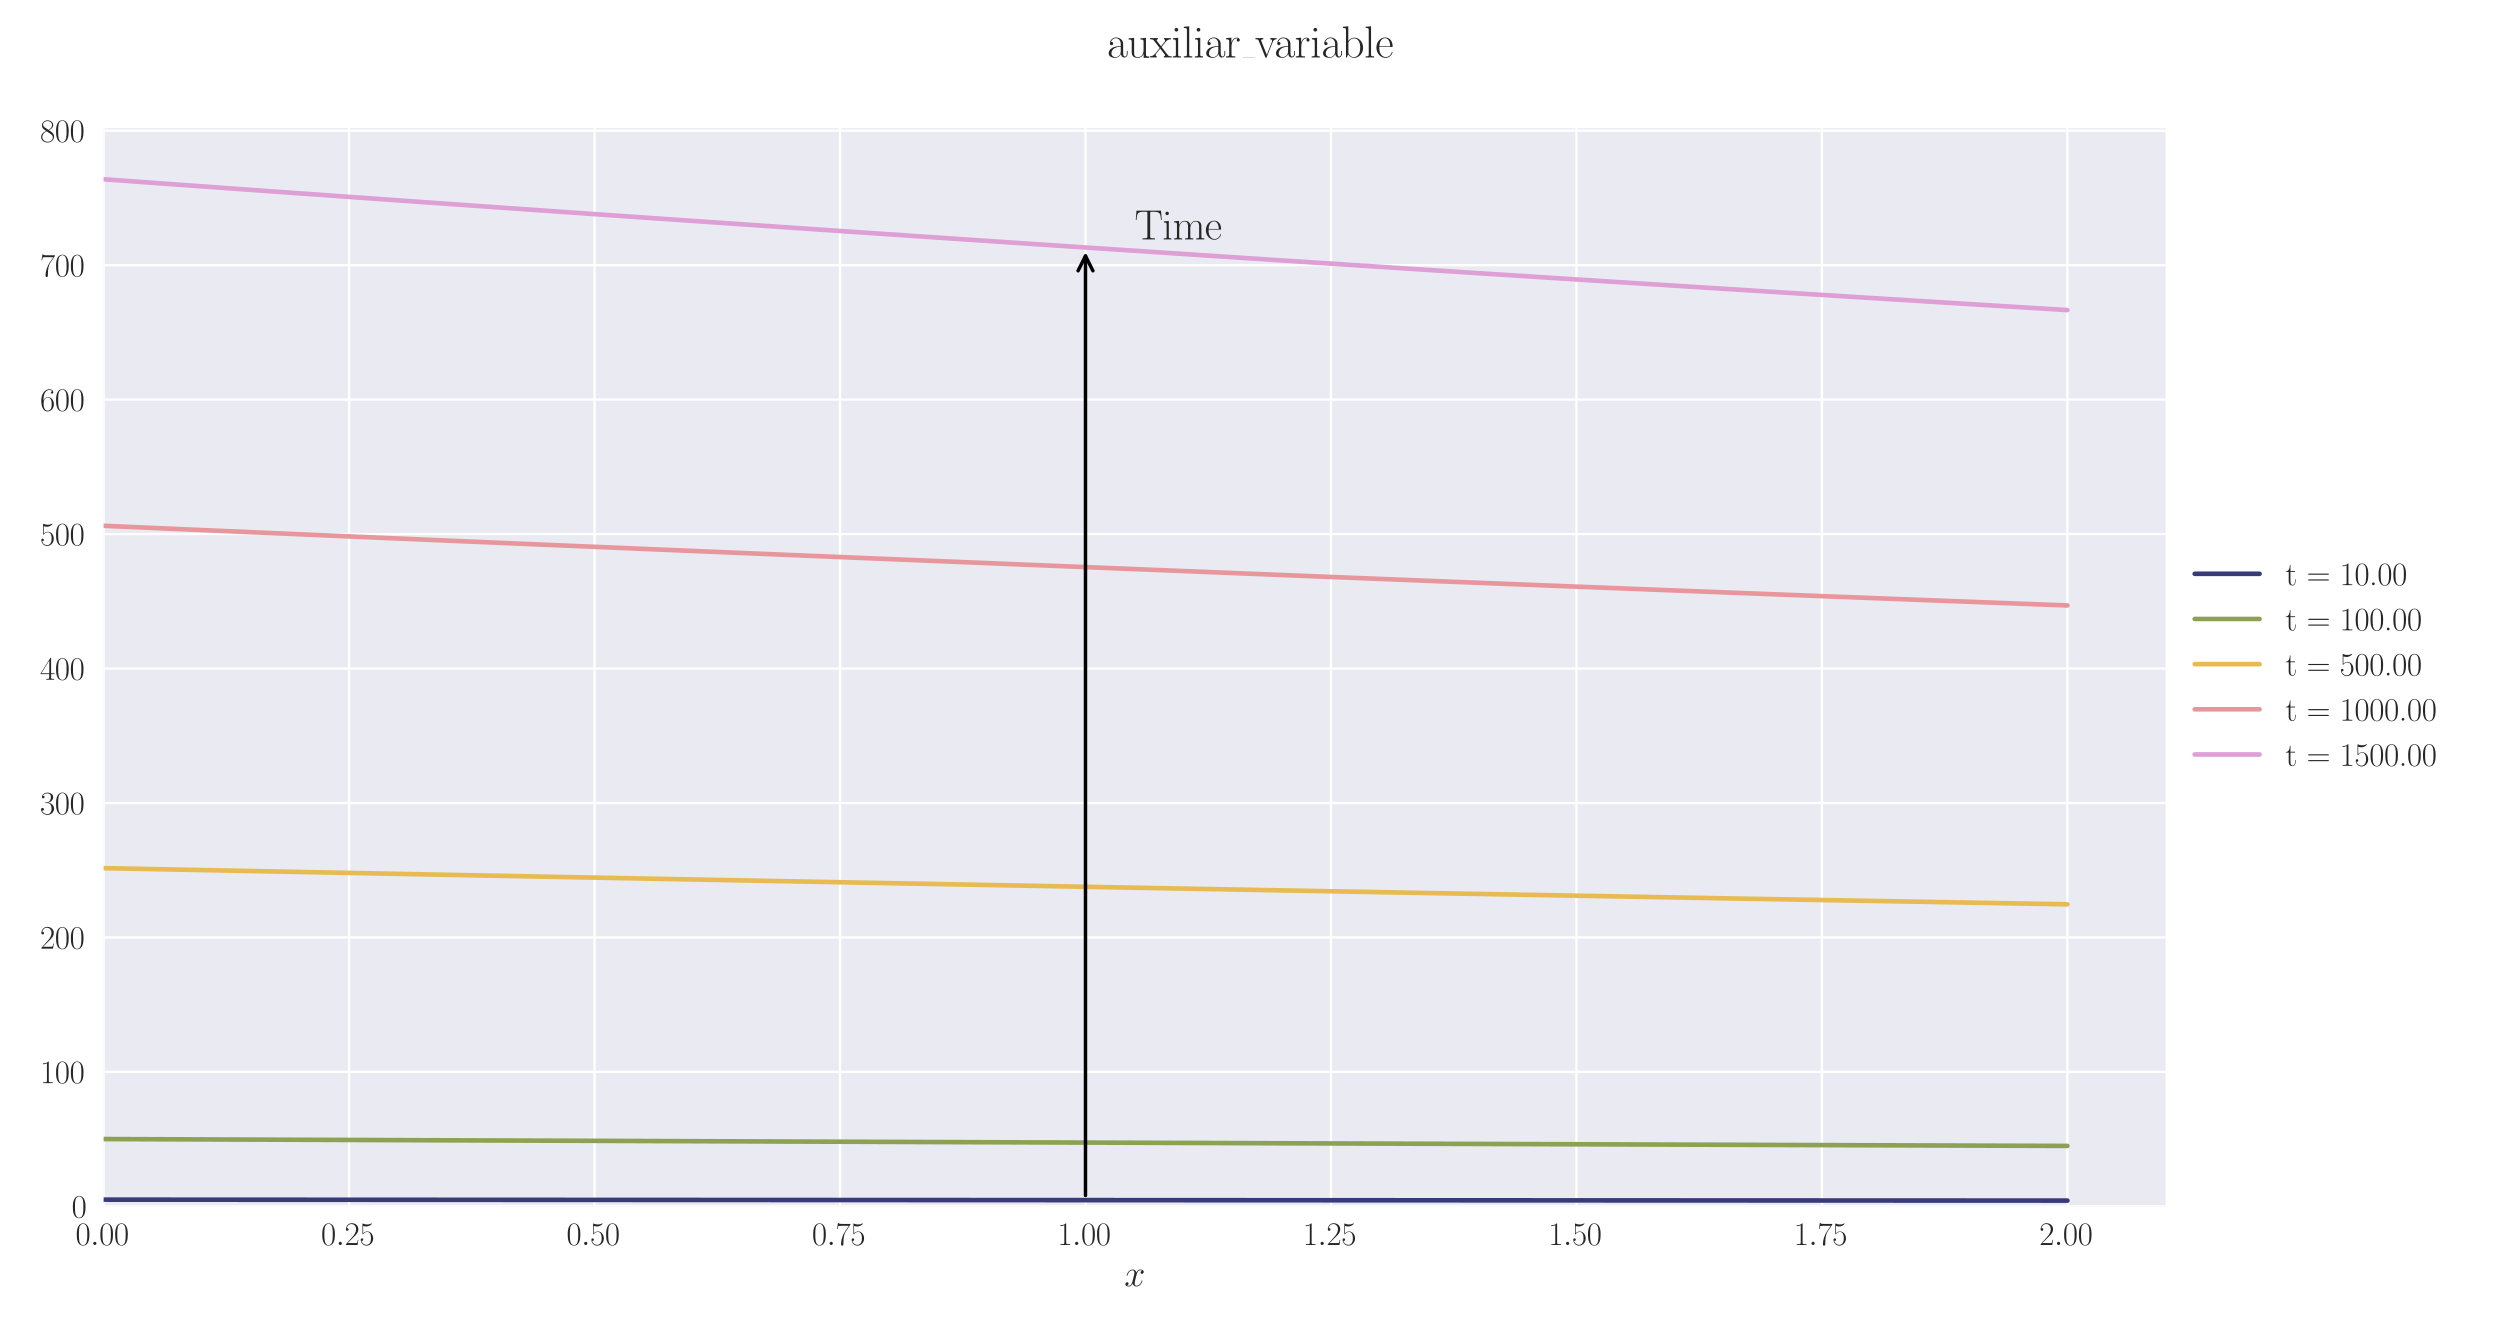 <?xml version="1.0" encoding="utf-8" standalone="no"?>
<!DOCTYPE svg PUBLIC "-//W3C//DTD SVG 1.1//EN"
  "http://www.w3.org/Graphics/SVG/1.1/DTD/svg11.dtd">
<svg xmlns:xlink="http://www.w3.org/1999/xlink" width="1080pt" height="576pt" viewBox="0 0 1080 576" xmlns="http://www.w3.org/2000/svg" version="1.1">
 <defs>
  <style type="text/css">*{stroke-linejoin: round; stroke-linecap: butt}</style>
 </defs>
 <g id="figure_1">
  <g id="patch_1">
   <path d="M 0 576 
L 1080 576 
L 1080 0 
L 0 0 
z
" style="fill: #ffffff"/>
  </g>
  <g id="axes_1">
   <g id="patch_2">
    <path d="M 44.765 521.153 
L 935.518 521.153 
L 935.518 55.38 
L 44.765 55.38 
z
" style="fill: #eaeaf2"/>
   </g>
   <g id="matplotlib.axis_1">
    <g id="xtick_1">
     <g id="line2d_1">
      <path d="M 44.765 521.153 
L 44.765 55.38 
" clip-path="url(#pf79bfa958b)" style="fill: none; stroke: #ffffff; stroke-linecap: round"/>
     </g>
     <g id="line2d_2"/>
     <g id="text_1">
      <!-- $\mathdefault{0.00}$ -->
      <g style="fill: #262626" transform="translate(32.626 537.839) scale(0.14 -0.14)">
       <defs>
        <path id="CMR17-30" d="M 2688 2025 
C 2688 2416 2682 3080 2413 3591 
C 2176 4039 1798 4198 1466 4198 
C 1158 4198 768 4058 525 3597 
C 269 3118 243 2524 243 2025 
C 243 1661 250 1106 448 619 
C 723 -39 1216 -128 1466 -128 
C 1760 -128 2208 -7 2470 600 
C 2662 1042 2688 1559 2688 2025 
z
M 1466 -26 
C 1056 -26 813 325 723 812 
C 653 1188 653 1738 653 2096 
C 653 2588 653 2997 736 3387 
C 858 3929 1216 4096 1466 4096 
C 1728 4096 2067 3923 2189 3400 
C 2272 3036 2278 2607 2278 2096 
C 2278 1680 2278 1169 2202 792 
C 2067 95 1690 -26 1466 -26 
z
" transform="scale(0.016)"/>
        <path id="CMMI12-3a" d="M 1178 307 
C 1178 492 1024 619 870 619 
C 685 619 557 466 557 313 
C 557 128 710 0 864 0 
C 1050 0 1178 153 1178 307 
z
" transform="scale(0.016)"/>
       </defs>
       <use xlink:href="#CMR17-30" transform="scale(0.996)"/>
       <use xlink:href="#CMMI12-3a" transform="translate(45.69 0) scale(0.996)"/>
       <use xlink:href="#CMR17-30" transform="translate(72.788 0) scale(0.996)"/>
       <use xlink:href="#CMR17-30" transform="translate(118.478 0) scale(0.996)"/>
      </g>
     </g>
    </g>
    <g id="xtick_2">
     <g id="line2d_3">
      <path d="M 150.807 521.153 
L 150.807 55.38 
" clip-path="url(#pf79bfa958b)" style="fill: none; stroke: #ffffff; stroke-linecap: round"/>
     </g>
     <g id="line2d_4"/>
     <g id="text_2">
      <!-- $\mathdefault{0.25}$ -->
      <g style="fill: #262626" transform="translate(138.668 537.839) scale(0.14 -0.14)">
       <defs>
        <path id="CMR17-32" d="M 2669 989 
L 2554 989 
C 2490 536 2438 459 2413 420 
C 2381 369 1920 369 1830 369 
L 602 369 
C 832 619 1280 1072 1824 1597 
C 2214 1967 2669 2402 2669 3035 
C 2669 3790 2067 4224 1395 4224 
C 691 4224 262 3604 262 3030 
C 262 2780 448 2748 525 2748 
C 589 2748 781 2787 781 3010 
C 781 3207 614 3264 525 3264 
C 486 3264 448 3258 422 3245 
C 544 3790 915 4058 1306 4058 
C 1862 4058 2227 3617 2227 3035 
C 2227 2479 1901 2000 1536 1584 
L 262 146 
L 262 0 
L 2515 0 
L 2669 989 
z
" transform="scale(0.016)"/>
        <path id="CMR17-35" d="M 730 3692 
C 794 3666 1056 3584 1325 3584 
C 1920 3584 2246 3911 2432 4100 
C 2432 4157 2432 4192 2394 4192 
C 2387 4192 2374 4192 2323 4163 
C 2099 4058 1837 3973 1517 3973 
C 1325 3973 1037 3999 723 4139 
C 653 4171 640 4171 634 4171 
C 602 4171 595 4164 595 4037 
L 595 2203 
C 595 2089 595 2057 659 2057 
C 691 2057 704 2070 736 2114 
C 941 2401 1222 2522 1542 2522 
C 1766 2522 2246 2382 2246 1289 
C 2246 1085 2246 715 2054 421 
C 1894 159 1645 25 1370 25 
C 947 25 518 320 403 814 
C 429 807 480 795 506 795 
C 589 795 749 840 749 1038 
C 749 1210 627 1280 506 1280 
C 358 1280 262 1190 262 1011 
C 262 454 704 -128 1382 -128 
C 2042 -128 2669 440 2669 1264 
C 2669 2030 2170 2624 1549 2624 
C 1222 2624 947 2503 730 2274 
L 730 3692 
z
" transform="scale(0.016)"/>
       </defs>
       <use xlink:href="#CMR17-30" transform="scale(0.996)"/>
       <use xlink:href="#CMMI12-3a" transform="translate(45.69 0) scale(0.996)"/>
       <use xlink:href="#CMR17-32" transform="translate(72.788 0) scale(0.996)"/>
       <use xlink:href="#CMR17-35" transform="translate(118.478 0) scale(0.996)"/>
      </g>
     </g>
    </g>
    <g id="xtick_3">
     <g id="line2d_5">
      <path d="M 256.849 521.153 
L 256.849 55.38 
" clip-path="url(#pf79bfa958b)" style="fill: none; stroke: #ffffff; stroke-linecap: round"/>
     </g>
     <g id="line2d_6"/>
     <g id="text_3">
      <!-- $\mathdefault{0.50}$ -->
      <g style="fill: #262626" transform="translate(244.71 537.839) scale(0.14 -0.14)">
       <use xlink:href="#CMR17-30" transform="scale(0.996)"/>
       <use xlink:href="#CMMI12-3a" transform="translate(45.69 0) scale(0.996)"/>
       <use xlink:href="#CMR17-35" transform="translate(72.788 0) scale(0.996)"/>
       <use xlink:href="#CMR17-30" transform="translate(118.478 0) scale(0.996)"/>
      </g>
     </g>
    </g>
    <g id="xtick_4">
     <g id="line2d_7">
      <path d="M 362.891 521.153 
L 362.891 55.38 
" clip-path="url(#pf79bfa958b)" style="fill: none; stroke: #ffffff; stroke-linecap: round"/>
     </g>
     <g id="line2d_8"/>
     <g id="text_4">
      <!-- $\mathdefault{0.75}$ -->
      <g style="fill: #262626" transform="translate(350.752 537.839) scale(0.14 -0.14)">
       <defs>
        <path id="CMR17-37" d="M 2886 3941 
L 2886 4081 
L 1382 4081 
C 634 4081 621 4165 595 4288 
L 480 4288 
L 294 3094 
L 410 3094 
C 429 3215 474 3540 550 3661 
C 589 3712 1062 3712 1171 3712 
L 2579 3712 
L 1869 2661 
C 1395 1954 1069 999 1069 165 
C 1069 89 1069 -128 1299 -128 
C 1530 -128 1530 89 1530 171 
L 1530 465 
C 1530 1508 1709 2196 2003 2636 
L 2886 3941 
z
" transform="scale(0.016)"/>
       </defs>
       <use xlink:href="#CMR17-30" transform="scale(0.996)"/>
       <use xlink:href="#CMMI12-3a" transform="translate(45.69 0) scale(0.996)"/>
       <use xlink:href="#CMR17-37" transform="translate(72.788 0) scale(0.996)"/>
       <use xlink:href="#CMR17-35" transform="translate(118.478 0) scale(0.996)"/>
      </g>
     </g>
    </g>
    <g id="xtick_5">
     <g id="line2d_9">
      <path d="M 468.933 521.153 
L 468.933 55.38 
" clip-path="url(#pf79bfa958b)" style="fill: none; stroke: #ffffff; stroke-linecap: round"/>
     </g>
     <g id="line2d_10"/>
     <g id="text_5">
      <!-- $\mathdefault{1.00}$ -->
      <g style="fill: #262626" transform="translate(456.794 537.839) scale(0.14 -0.14)">
       <defs>
        <path id="CMR17-31" d="M 1702 4058 
C 1702 4192 1696 4192 1606 4192 
C 1357 3916 979 3827 621 3827 
C 602 3827 570 3827 563 3808 
C 557 3795 557 3782 557 3648 
C 755 3648 1088 3686 1344 3839 
L 1344 461 
C 1344 236 1331 160 781 160 
L 589 160 
L 589 0 
C 896 0 1216 0 1523 0 
C 1830 0 2150 0 2458 0 
L 2458 160 
L 2266 160 
C 1715 160 1702 230 1702 458 
L 1702 4058 
z
" transform="scale(0.016)"/>
       </defs>
       <use xlink:href="#CMR17-31" transform="scale(0.996)"/>
       <use xlink:href="#CMMI12-3a" transform="translate(45.69 0) scale(0.996)"/>
       <use xlink:href="#CMR17-30" transform="translate(72.788 0) scale(0.996)"/>
       <use xlink:href="#CMR17-30" transform="translate(118.478 0) scale(0.996)"/>
      </g>
     </g>
    </g>
    <g id="xtick_6">
     <g id="line2d_11">
      <path d="M 574.975 521.153 
L 574.975 55.38 
" clip-path="url(#pf79bfa958b)" style="fill: none; stroke: #ffffff; stroke-linecap: round"/>
     </g>
     <g id="line2d_12"/>
     <g id="text_6">
      <!-- $\mathdefault{1.25}$ -->
      <g style="fill: #262626" transform="translate(562.836 537.839) scale(0.14 -0.14)">
       <use xlink:href="#CMR17-31" transform="scale(0.996)"/>
       <use xlink:href="#CMMI12-3a" transform="translate(45.69 0) scale(0.996)"/>
       <use xlink:href="#CMR17-32" transform="translate(72.788 0) scale(0.996)"/>
       <use xlink:href="#CMR17-35" transform="translate(118.478 0) scale(0.996)"/>
      </g>
     </g>
    </g>
    <g id="xtick_7">
     <g id="line2d_13">
      <path d="M 681.017 521.153 
L 681.017 55.38 
" clip-path="url(#pf79bfa958b)" style="fill: none; stroke: #ffffff; stroke-linecap: round"/>
     </g>
     <g id="line2d_14"/>
     <g id="text_7">
      <!-- $\mathdefault{1.50}$ -->
      <g style="fill: #262626" transform="translate(668.878 537.839) scale(0.14 -0.14)">
       <use xlink:href="#CMR17-31" transform="scale(0.996)"/>
       <use xlink:href="#CMMI12-3a" transform="translate(45.69 0) scale(0.996)"/>
       <use xlink:href="#CMR17-35" transform="translate(72.788 0) scale(0.996)"/>
       <use xlink:href="#CMR17-30" transform="translate(118.478 0) scale(0.996)"/>
      </g>
     </g>
    </g>
    <g id="xtick_8">
     <g id="line2d_15">
      <path d="M 787.059 521.153 
L 787.059 55.38 
" clip-path="url(#pf79bfa958b)" style="fill: none; stroke: #ffffff; stroke-linecap: round"/>
     </g>
     <g id="line2d_16"/>
     <g id="text_8">
      <!-- $\mathdefault{1.75}$ -->
      <g style="fill: #262626" transform="translate(774.919 537.839) scale(0.14 -0.14)">
       <use xlink:href="#CMR17-31" transform="scale(0.996)"/>
       <use xlink:href="#CMMI12-3a" transform="translate(45.69 0) scale(0.996)"/>
       <use xlink:href="#CMR17-37" transform="translate(72.788 0) scale(0.996)"/>
       <use xlink:href="#CMR17-35" transform="translate(118.478 0) scale(0.996)"/>
      </g>
     </g>
    </g>
    <g id="xtick_9">
     <g id="line2d_17">
      <path d="M 893.101 521.153 
L 893.101 55.38 
" clip-path="url(#pf79bfa958b)" style="fill: none; stroke: #ffffff; stroke-linecap: round"/>
     </g>
     <g id="line2d_18"/>
     <g id="text_9">
      <!-- $\mathdefault{2.00}$ -->
      <g style="fill: #262626" transform="translate(880.961 537.839) scale(0.14 -0.14)">
       <use xlink:href="#CMR17-32" transform="scale(0.996)"/>
       <use xlink:href="#CMMI12-3a" transform="translate(45.69 0) scale(0.996)"/>
       <use xlink:href="#CMR17-30" transform="translate(72.788 0) scale(0.996)"/>
       <use xlink:href="#CMR17-30" transform="translate(118.478 0) scale(0.996)"/>
      </g>
     </g>
    </g>
    <g id="text_10">
     <!-- $x$ -->
     <g style="fill: #262626" transform="translate(485.707 555.621) scale(0.16 -0.16)">
      <defs>
       <path id="CMMI12-78" d="M 3034 2606 
C 2829 2567 2752 2414 2752 2293 
C 2752 2139 2874 2088 2963 2088 
C 3155 2088 3290 2254 3290 2427 
C 3290 2695 2982 2816 2714 2816 
C 2323 2816 2106 2433 2048 2312 
C 1901 2816 1504 2816 1389 2816 
C 736 2816 390 1980 390 1839 
C 390 1814 416 1782 461 1782 
C 512 1782 525 1820 538 1846 
C 755 2555 1184 2689 1370 2689 
C 1658 2689 1715 2420 1715 2267 
C 1715 2127 1677 1980 1600 1673 
L 1382 798 
C 1286 415 1101 64 762 64 
C 730 64 570 64 435 147 
C 666 192 717 383 717 460 
C 717 588 621 664 499 664 
C 346 664 179 530 179 326 
C 179 57 480 -64 755 -64 
C 1062 -64 1280 179 1414 441 
C 1517 64 1837 -64 2074 -64 
C 2726 -64 3072 773 3072 913 
C 3072 945 3046 971 3008 971 
C 2950 971 2944 939 2925 888 
C 2752 326 2381 64 2093 64 
C 1869 64 1747 230 1747 492 
C 1747 632 1773 734 1875 1156 
L 2099 2024 
C 2195 2408 2413 2689 2707 2689 
C 2720 2689 2899 2689 3034 2606 
z
" transform="scale(0.016)"/>
      </defs>
      <use xlink:href="#CMMI12-78" transform="scale(0.996)"/>
     </g>
    </g>
   </g>
   <g id="matplotlib.axis_2">
    <g id="ytick_1">
     <g id="line2d_19">
      <path d="M 44.765 521.153 
L 935.518 521.153 
" clip-path="url(#pf79bfa958b)" style="fill: none; stroke: #ffffff; stroke-linecap: round"/>
     </g>
     <g id="line2d_20"/>
     <g id="text_11">
      <!-- $\mathdefault{0}$ -->
      <g style="fill: #262626" transform="translate(30.937 525.996) scale(0.14 -0.14)">
       <use xlink:href="#CMR17-30" transform="scale(0.996)"/>
      </g>
     </g>
    </g>
    <g id="ytick_2">
     <g id="line2d_21">
      <path d="M 44.765 463.066 
L 935.518 463.066 
" clip-path="url(#pf79bfa958b)" style="fill: none; stroke: #ffffff; stroke-linecap: round"/>
     </g>
     <g id="line2d_22"/>
     <g id="text_12">
      <!-- $\mathdefault{100}$ -->
      <g style="fill: #262626" transform="translate(17.28 467.909) scale(0.14 -0.14)">
       <use xlink:href="#CMR17-31" transform="scale(0.996)"/>
       <use xlink:href="#CMR17-30" transform="translate(45.69 0) scale(0.996)"/>
       <use xlink:href="#CMR17-30" transform="translate(91.381 0) scale(0.996)"/>
      </g>
     </g>
    </g>
    <g id="ytick_3">
     <g id="line2d_23">
      <path d="M 44.765 404.979 
L 935.518 404.979 
" clip-path="url(#pf79bfa958b)" style="fill: none; stroke: #ffffff; stroke-linecap: round"/>
     </g>
     <g id="line2d_24"/>
     <g id="text_13">
      <!-- $\mathdefault{200}$ -->
      <g style="fill: #262626" transform="translate(17.28 409.822) scale(0.14 -0.14)">
       <use xlink:href="#CMR17-32" transform="scale(0.996)"/>
       <use xlink:href="#CMR17-30" transform="translate(45.69 0) scale(0.996)"/>
       <use xlink:href="#CMR17-30" transform="translate(91.381 0) scale(0.996)"/>
      </g>
     </g>
    </g>
    <g id="ytick_4">
     <g id="line2d_25">
      <path d="M 44.765 346.893 
L 935.518 346.893 
" clip-path="url(#pf79bfa958b)" style="fill: none; stroke: #ffffff; stroke-linecap: round"/>
     </g>
     <g id="line2d_26"/>
     <g id="text_14">
      <!-- $\mathdefault{300}$ -->
      <g style="fill: #262626" transform="translate(17.28 351.736) scale(0.14 -0.14)">
       <defs>
        <path id="CMR17-33" d="M 1414 2157 
C 1984 2157 2234 1662 2234 1090 
C 2234 320 1824 25 1453 25 
C 1114 25 563 194 390 693 
C 422 680 454 680 486 680 
C 640 680 755 782 755 948 
C 755 1133 614 1216 486 1216 
C 378 1216 211 1165 211 926 
C 211 335 787 -128 1466 -128 
C 2176 -128 2720 430 2720 1085 
C 2720 1707 2208 2157 1600 2227 
C 2086 2328 2554 2756 2554 3329 
C 2554 3820 2048 4179 1472 4179 
C 890 4179 378 3829 378 3329 
C 378 3110 544 3072 627 3072 
C 762 3072 877 3155 877 3321 
C 877 3486 762 3569 627 3569 
C 602 3569 570 3569 544 3557 
C 730 3959 1235 4032 1459 4032 
C 1683 4032 2106 3925 2106 3320 
C 2106 3143 2080 2828 1862 2550 
C 1670 2304 1453 2304 1242 2284 
C 1210 2284 1062 2269 1037 2269 
C 992 2263 966 2257 966 2208 
C 966 2163 973 2157 1101 2157 
L 1414 2157 
z
" transform="scale(0.016)"/>
       </defs>
       <use xlink:href="#CMR17-33" transform="scale(0.996)"/>
       <use xlink:href="#CMR17-30" transform="translate(45.69 0) scale(0.996)"/>
       <use xlink:href="#CMR17-30" transform="translate(91.381 0) scale(0.996)"/>
      </g>
     </g>
    </g>
    <g id="ytick_5">
     <g id="line2d_27">
      <path d="M 44.765 288.806 
L 935.518 288.806 
" clip-path="url(#pf79bfa958b)" style="fill: none; stroke: #ffffff; stroke-linecap: round"/>
     </g>
     <g id="line2d_28"/>
     <g id="text_15">
      <!-- $\mathdefault{400}$ -->
      <g style="fill: #262626" transform="translate(17.28 293.649) scale(0.14 -0.14)">
       <defs>
        <path id="CMR17-34" d="M 2150 4122 
C 2150 4256 2144 4256 2029 4256 
L 128 1254 
L 128 1088 
L 1779 1088 
L 1779 457 
C 1779 224 1766 160 1318 160 
L 1197 160 
L 1197 0 
C 1402 0 1747 0 1965 0 
C 2182 0 2528 0 2733 0 
L 2733 160 
L 2611 160 
C 2163 160 2150 224 2150 457 
L 2150 1088 
L 2803 1088 
L 2803 1254 
L 2150 1254 
L 2150 4122 
z
M 1798 3703 
L 1798 1254 
L 256 1254 
L 1798 3703 
z
" transform="scale(0.016)"/>
       </defs>
       <use xlink:href="#CMR17-34" transform="scale(0.996)"/>
       <use xlink:href="#CMR17-30" transform="translate(45.69 0) scale(0.996)"/>
       <use xlink:href="#CMR17-30" transform="translate(91.381 0) scale(0.996)"/>
      </g>
     </g>
    </g>
    <g id="ytick_6">
     <g id="line2d_29">
      <path d="M 44.765 230.719 
L 935.518 230.719 
" clip-path="url(#pf79bfa958b)" style="fill: none; stroke: #ffffff; stroke-linecap: round"/>
     </g>
     <g id="line2d_30"/>
     <g id="text_16">
      <!-- $\mathdefault{500}$ -->
      <g style="fill: #262626" transform="translate(17.28 235.562) scale(0.14 -0.14)">
       <use xlink:href="#CMR17-35" transform="scale(0.996)"/>
       <use xlink:href="#CMR17-30" transform="translate(45.69 0) scale(0.996)"/>
       <use xlink:href="#CMR17-30" transform="translate(91.381 0) scale(0.996)"/>
      </g>
     </g>
    </g>
    <g id="ytick_7">
     <g id="line2d_31">
      <path d="M 44.765 172.632 
L 935.518 172.632 
" clip-path="url(#pf79bfa958b)" style="fill: none; stroke: #ffffff; stroke-linecap: round"/>
     </g>
     <g id="line2d_32"/>
     <g id="text_17">
      <!-- $\mathdefault{600}$ -->
      <g style="fill: #262626" transform="translate(17.28 177.475) scale(0.14 -0.14)">
       <defs>
        <path id="CMR17-36" d="M 678 2176 
C 678 3690 1395 4032 1811 4032 
C 1946 4032 2272 4009 2400 3776 
C 2298 3776 2106 3776 2106 3553 
C 2106 3381 2246 3323 2336 3323 
C 2394 3323 2566 3348 2566 3560 
C 2566 3954 2246 4179 1805 4179 
C 1043 4179 243 3390 243 1984 
C 243 253 966 -128 1478 -128 
C 2099 -128 2688 427 2688 1283 
C 2688 2081 2170 2662 1517 2662 
C 1126 2662 838 2407 678 1960 
L 678 2176 
z
M 1478 25 
C 691 25 691 1200 691 1436 
C 691 1896 909 2560 1504 2560 
C 1613 2560 1926 2560 2138 2120 
C 2253 1870 2253 1609 2253 1289 
C 2253 944 2253 690 2118 434 
C 1978 171 1773 25 1478 25 
z
" transform="scale(0.016)"/>
       </defs>
       <use xlink:href="#CMR17-36" transform="scale(0.996)"/>
       <use xlink:href="#CMR17-30" transform="translate(45.69 0) scale(0.996)"/>
       <use xlink:href="#CMR17-30" transform="translate(91.381 0) scale(0.996)"/>
      </g>
     </g>
    </g>
    <g id="ytick_8">
     <g id="line2d_33">
      <path d="M 44.765 114.545 
L 935.518 114.545 
" clip-path="url(#pf79bfa958b)" style="fill: none; stroke: #ffffff; stroke-linecap: round"/>
     </g>
     <g id="line2d_34"/>
     <g id="text_18">
      <!-- $\mathdefault{700}$ -->
      <g style="fill: #262626" transform="translate(17.28 119.388) scale(0.14 -0.14)">
       <use xlink:href="#CMR17-37" transform="scale(0.996)"/>
       <use xlink:href="#CMR17-30" transform="translate(45.69 0) scale(0.996)"/>
       <use xlink:href="#CMR17-30" transform="translate(91.381 0) scale(0.996)"/>
      </g>
     </g>
    </g>
    <g id="ytick_9">
     <g id="line2d_35">
      <path d="M 44.765 56.459 
L 935.518 56.459 
" clip-path="url(#pf79bfa958b)" style="fill: none; stroke: #ffffff; stroke-linecap: round"/>
     </g>
     <g id="line2d_36"/>
     <g id="text_19">
      <!-- $\mathdefault{800}$ -->
      <g style="fill: #262626" transform="translate(17.28 61.302) scale(0.14 -0.14)">
       <defs>
        <path id="CMR17-38" d="M 1741 2264 
C 2144 2467 2554 2773 2554 3263 
C 2554 3841 1990 4179 1472 4179 
C 890 4179 378 3759 378 3180 
C 378 3021 416 2747 666 2505 
C 730 2442 998 2251 1171 2130 
C 883 1983 211 1634 211 934 
C 211 279 838 -128 1459 -128 
C 2144 -128 2720 362 2720 1010 
C 2720 1590 2330 1857 2074 2029 
L 1741 2264 
z
M 902 2822 
C 851 2854 595 3051 595 3351 
C 595 3739 998 4032 1459 4032 
C 1965 4032 2336 3676 2336 3262 
C 2336 2669 1670 2331 1638 2331 
C 1632 2331 1626 2331 1574 2370 
L 902 2822 
z
M 2080 1519 
C 2176 1449 2483 1240 2483 851 
C 2483 381 2010 25 1472 25 
C 890 25 448 438 448 940 
C 448 1443 838 1862 1280 2060 
L 2080 1519 
z
" transform="scale(0.016)"/>
       </defs>
       <use xlink:href="#CMR17-38" transform="scale(0.996)"/>
       <use xlink:href="#CMR17-30" transform="translate(45.69 0) scale(0.996)"/>
       <use xlink:href="#CMR17-30" transform="translate(91.381 0) scale(0.996)"/>
      </g>
     </g>
    </g>
   </g>
   <g id="line2d_37">
    <path d="M 44.765 518.248 
L 53.249 518.252 
L 61.732 518.257 
L 70.216 518.261 
L 78.699 518.265 
L 87.182 518.27 
L 95.666 518.274 
L 104.149 518.278 
L 112.632 518.283 
L 121.116 518.287 
L 129.599 518.291 
L 138.082 518.296 
L 146.566 518.3 
L 155.049 518.304 
L 163.532 518.309 
L 172.016 518.313 
L 180.499 518.317 
L 188.982 518.321 
L 197.466 518.326 
L 205.949 518.33 
L 214.433 518.334 
L 222.916 518.338 
L 231.399 518.343 
L 239.883 518.347 
L 248.366 518.351 
L 256.849 518.355 
L 265.333 518.36 
L 273.816 518.364 
L 282.299 518.368 
L 290.783 518.372 
L 299.266 518.376 
L 307.749 518.381 
L 316.233 518.385 
L 324.716 518.389 
L 333.2 518.393 
L 341.683 518.397 
L 350.166 518.402 
L 358.65 518.406 
L 367.133 518.41 
L 375.616 518.414 
L 384.1 518.418 
L 392.583 518.422 
L 401.066 518.426 
L 409.55 518.431 
L 418.033 518.435 
L 426.516 518.439 
L 435 518.443 
L 443.483 518.447 
L 451.966 518.451 
L 460.45 518.455 
L 468.933 518.459 
L 477.417 518.463 
L 485.9 518.467 
L 494.383 518.472 
L 502.867 518.476 
L 511.35 518.48 
L 519.833 518.484 
L 528.317 518.488 
L 536.8 518.492 
L 545.283 518.496 
L 553.767 518.5 
L 562.25 518.504 
L 570.733 518.508 
L 579.217 518.512 
L 587.7 518.516 
L 596.183 518.52 
L 604.667 518.524 
L 613.15 518.528 
L 621.634 518.532 
L 630.117 518.536 
L 638.6 518.54 
L 647.084 518.544 
L 655.567 518.548 
L 664.05 518.552 
L 672.534 518.556 
L 681.017 518.56 
L 689.5 518.564 
L 697.984 518.568 
L 706.467 518.572 
L 714.95 518.575 
L 723.434 518.579 
L 731.917 518.583 
L 740.401 518.587 
L 748.884 518.591 
L 757.367 518.595 
L 765.851 518.599 
L 774.334 518.603 
L 782.817 518.607 
L 791.301 518.611 
L 799.784 518.614 
L 808.267 518.618 
L 816.751 518.622 
L 825.234 518.626 
L 833.717 518.63 
L 842.201 518.634 
L 850.684 518.638 
L 859.167 518.641 
L 867.651 518.645 
L 876.134 518.649 
L 884.618 518.653 
L 893.101 518.657 
" clip-path="url(#pf79bfa958b)" style="fill: none; stroke: #393b79; stroke-width: 2; stroke-linecap: round"/>
   </g>
   <g id="line2d_38">
    <path d="M 44.765 492.071 
L 53.249 492.102 
L 61.732 492.134 
L 70.216 492.165 
L 78.699 492.196 
L 87.182 492.227 
L 95.666 492.258 
L 104.149 492.289 
L 112.632 492.32 
L 121.116 492.352 
L 129.599 492.383 
L 138.082 492.413 
L 146.566 492.444 
L 155.049 492.475 
L 163.532 492.506 
L 172.016 492.537 
L 180.499 492.568 
L 188.982 492.599 
L 197.466 492.629 
L 205.949 492.66 
L 214.433 492.691 
L 222.916 492.721 
L 231.399 492.752 
L 239.883 492.782 
L 248.366 492.813 
L 256.849 492.843 
L 265.333 492.874 
L 273.816 492.904 
L 282.299 492.935 
L 290.783 492.965 
L 299.266 492.995 
L 307.749 493.026 
L 316.233 493.056 
L 324.716 493.086 
L 333.2 493.116 
L 341.683 493.146 
L 350.166 493.177 
L 358.65 493.207 
L 367.133 493.237 
L 375.616 493.267 
L 384.1 493.297 
L 392.583 493.327 
L 401.066 493.357 
L 409.55 493.386 
L 418.033 493.416 
L 426.516 493.446 
L 435 493.476 
L 443.483 493.506 
L 451.966 493.535 
L 460.45 493.565 
L 468.933 493.595 
L 477.417 493.624 
L 485.9 493.654 
L 494.383 493.684 
L 502.867 493.713 
L 511.35 493.743 
L 519.833 493.772 
L 528.317 493.801 
L 536.8 493.831 
L 545.283 493.86 
L 553.767 493.89 
L 562.25 493.919 
L 570.733 493.948 
L 579.217 493.977 
L 587.7 494.007 
L 596.183 494.036 
L 604.667 494.065 
L 613.15 494.094 
L 621.634 494.123 
L 630.117 494.152 
L 638.6 494.181 
L 647.084 494.21 
L 655.567 494.239 
L 664.05 494.268 
L 672.534 494.297 
L 681.017 494.326 
L 689.5 494.355 
L 697.984 494.383 
L 706.467 494.412 
L 714.95 494.441 
L 723.434 494.47 
L 731.917 494.498 
L 740.401 494.527 
L 748.884 494.556 
L 757.367 494.584 
L 765.851 494.613 
L 774.334 494.641 
L 782.817 494.67 
L 791.301 494.698 
L 799.784 494.726 
L 808.267 494.755 
L 816.751 494.783 
L 825.234 494.812 
L 833.717 494.84 
L 842.201 494.868 
L 850.684 494.896 
L 859.167 494.925 
L 867.651 494.953 
L 876.134 494.981 
L 884.618 495.009 
L 893.101 495.037 
" clip-path="url(#pf79bfa958b)" style="fill: none; stroke: #8ca252; stroke-width: 2; stroke-linecap: round"/>
   </g>
   <g id="line2d_39">
    <path d="M 44.765 375.036 
L 53.249 375.202 
L 61.732 375.368 
L 70.216 375.534 
L 78.699 375.7 
L 87.182 375.865 
L 95.666 376.03 
L 104.149 376.195 
L 112.632 376.36 
L 121.116 376.524 
L 129.599 376.688 
L 138.082 376.852 
L 146.566 377.016 
L 155.049 377.18 
L 163.532 377.343 
L 172.016 377.507 
L 180.499 377.67 
L 188.982 377.833 
L 197.466 377.995 
L 205.949 378.158 
L 214.433 378.32 
L 222.916 378.482 
L 231.399 378.644 
L 239.883 378.805 
L 248.366 378.967 
L 256.849 379.128 
L 265.333 379.289 
L 273.816 379.45 
L 282.299 379.61 
L 290.783 379.771 
L 299.266 379.931 
L 307.749 380.091 
L 316.233 380.251 
L 324.716 380.41 
L 333.2 380.57 
L 341.683 380.729 
L 350.166 380.888 
L 358.65 381.046 
L 367.133 381.205 
L 375.616 381.363 
L 384.1 381.522 
L 392.583 381.68 
L 401.066 381.837 
L 409.55 381.995 
L 418.033 382.152 
L 426.516 382.31 
L 435 382.467 
L 443.483 382.623 
L 451.966 382.78 
L 460.45 382.936 
L 468.933 383.093 
L 477.417 383.249 
L 485.9 383.405 
L 494.383 383.56 
L 502.867 383.716 
L 511.35 383.871 
L 519.833 384.026 
L 528.317 384.181 
L 536.8 384.335 
L 545.283 384.49 
L 553.767 384.644 
L 562.25 384.798 
L 570.733 384.952 
L 579.217 385.106 
L 587.7 385.259 
L 596.183 385.413 
L 604.667 385.566 
L 613.15 385.719 
L 621.634 385.872 
L 630.117 386.024 
L 638.6 386.176 
L 647.084 386.329 
L 655.567 386.481 
L 664.05 386.632 
L 672.534 386.784 
L 681.017 386.935 
L 689.5 387.087 
L 697.984 387.238 
L 706.467 387.389 
L 714.95 387.539 
L 723.434 387.69 
L 731.917 387.84 
L 740.401 387.99 
L 748.884 388.14 
L 757.367 388.29 
L 765.851 388.439 
L 774.334 388.589 
L 782.817 388.738 
L 791.301 388.887 
L 799.784 389.036 
L 808.267 389.184 
L 816.751 389.333 
L 825.234 389.481 
L 833.717 389.629 
L 842.201 389.777 
L 850.684 389.925 
L 859.167 390.072 
L 867.651 390.22 
L 876.134 390.367 
L 884.618 390.514 
L 893.101 390.661 
" clip-path="url(#pf79bfa958b)" style="fill: none; stroke: #e7ba52; stroke-width: 2; stroke-linecap: round"/>
   </g>
   <g id="line2d_40">
    <path d="M 44.765 227.14 
L 53.249 227.51 
L 61.732 227.88 
L 70.216 228.249 
L 78.699 228.617 
L 87.182 228.985 
L 95.666 229.353 
L 104.149 229.72 
L 112.632 230.086 
L 121.116 230.452 
L 129.599 230.817 
L 138.082 231.182 
L 146.566 231.546 
L 155.049 231.91 
L 163.532 232.273 
L 172.016 232.635 
L 180.499 232.997 
L 188.982 233.359 
L 197.466 233.72 
L 205.949 234.08 
L 214.433 234.44 
L 222.916 234.799 
L 231.399 235.158 
L 239.883 235.516 
L 248.366 235.874 
L 256.849 236.231 
L 265.333 236.587 
L 273.816 236.943 
L 282.299 237.299 
L 290.783 237.654 
L 299.266 238.008 
L 307.749 238.362 
L 316.233 238.716 
L 324.716 239.068 
L 333.2 239.421 
L 341.683 239.773 
L 350.166 240.124 
L 358.65 240.475 
L 367.133 240.825 
L 375.616 241.174 
L 384.1 241.524 
L 392.583 241.872 
L 401.066 242.22 
L 409.55 242.568 
L 418.033 242.915 
L 426.516 243.262 
L 435 243.608 
L 443.483 243.953 
L 451.966 244.299 
L 460.45 244.643 
L 468.933 244.987 
L 477.417 245.331 
L 485.9 245.674 
L 494.383 246.016 
L 502.867 246.358 
L 511.35 246.7 
L 519.833 247.041 
L 528.317 247.381 
L 536.8 247.721 
L 545.283 248.061 
L 553.767 248.4 
L 562.25 248.738 
L 570.733 249.076 
L 579.217 249.414 
L 587.7 249.751 
L 596.183 250.087 
L 604.667 250.423 
L 613.15 250.758 
L 621.634 251.093 
L 630.117 251.428 
L 638.6 251.762 
L 647.084 252.096 
L 655.567 252.429 
L 664.05 252.761 
L 672.534 253.093 
L 681.017 253.425 
L 689.5 253.756 
L 697.984 254.086 
L 706.467 254.416 
L 714.95 254.746 
L 723.434 255.075 
L 731.917 255.404 
L 740.401 255.732 
L 748.884 256.06 
L 757.367 256.387 
L 765.851 256.714 
L 774.334 257.04 
L 782.817 257.366 
L 791.301 257.691 
L 799.784 258.016 
L 808.267 258.34 
L 816.751 258.664 
L 825.234 258.988 
L 833.717 259.31 
L 842.201 259.633 
L 850.684 259.955 
L 859.167 260.276 
L 867.651 260.598 
L 876.134 260.918 
L 884.618 261.238 
L 893.101 261.558 
" clip-path="url(#pf79bfa958b)" style="fill: none; stroke: #e7969c; stroke-width: 2; stroke-linecap: round"/>
   </g>
   <g id="line2d_41">
    <path d="M 44.765 77.441 
L 53.249 78.056 
L 61.732 78.67 
L 70.216 79.283 
L 78.699 79.895 
L 87.182 80.506 
L 95.666 81.116 
L 104.149 81.724 
L 112.632 82.332 
L 121.116 82.938 
L 129.599 83.544 
L 138.082 84.148 
L 146.566 84.752 
L 155.049 85.354 
L 163.532 85.955 
L 172.016 86.555 
L 180.499 87.154 
L 188.982 87.752 
L 197.466 88.349 
L 205.949 88.945 
L 214.433 89.54 
L 222.916 90.134 
L 231.399 90.727 
L 239.883 91.319 
L 248.366 91.91 
L 256.849 92.499 
L 265.333 93.088 
L 273.816 93.676 
L 282.299 94.262 
L 290.783 94.848 
L 299.266 95.433 
L 307.749 96.016 
L 316.233 96.599 
L 324.716 97.18 
L 333.2 97.761 
L 341.683 98.34 
L 350.166 98.919 
L 358.65 99.497 
L 367.133 100.073 
L 375.616 100.649 
L 384.1 101.223 
L 392.583 101.797 
L 401.066 102.369 
L 409.55 102.941 
L 418.033 103.512 
L 426.516 104.081 
L 435 104.65 
L 443.483 105.218 
L 451.966 105.784 
L 460.45 106.35 
L 468.933 106.915 
L 477.417 107.478 
L 485.9 108.041 
L 494.383 108.603 
L 502.867 109.164 
L 511.35 109.724 
L 519.833 110.283 
L 528.317 110.841 
L 536.8 111.398 
L 545.283 111.954 
L 553.767 112.509 
L 562.25 113.063 
L 570.733 113.616 
L 579.217 114.169 
L 587.7 114.72 
L 596.183 115.27 
L 604.667 115.82 
L 613.15 116.368 
L 621.634 116.916 
L 630.117 117.463 
L 638.6 118.008 
L 647.084 118.553 
L 655.567 119.097 
L 664.05 119.64 
L 672.534 120.182 
L 681.017 120.723 
L 689.5 121.263 
L 697.984 121.803 
L 706.467 122.341 
L 714.95 122.878 
L 723.434 123.415 
L 731.917 123.951 
L 740.401 124.485 
L 748.884 125.019 
L 757.367 125.552 
L 765.851 126.084 
L 774.334 126.615 
L 782.817 127.146 
L 791.301 127.675 
L 799.784 128.203 
L 808.267 128.731 
L 816.751 129.258 
L 825.234 129.783 
L 833.717 130.308 
L 842.201 130.832 
L 850.684 131.356 
L 859.167 131.878 
L 867.651 132.399 
L 876.134 132.92 
L 884.618 133.439 
L 893.101 133.958 
" clip-path="url(#pf79bfa958b)" style="fill: none; stroke: #de9ed6; stroke-width: 2; stroke-linecap: round"/>
   </g>
   <g id="patch_3">
    <path d="M 44.765 521.153 
L 44.765 55.38 
" style="fill: none"/>
   </g>
   <g id="patch_4">
    <path d="M 935.518 521.153 
L 935.518 55.38 
" style="fill: none"/>
   </g>
   <g id="patch_5">
    <path d="M 44.765 521.153 
L 935.518 521.153 
" style="fill: none"/>
   </g>
   <g id="patch_6">
    <path d="M 44.765 55.38 
L 935.518 55.38 
" style="fill: none"/>
   </g>
   <g id="patch_7">
    <path d="M 468.933 516.471 
Q 468.933 312.685 468.933 110.577 
" style="fill: none; stroke: #000000; stroke-width: 1.5; stroke-linecap: round"/>
    <path d="M 465.733 116.977 
L 468.933 110.577 
L 472.133 116.977 
" style="fill: none; stroke: #000000; stroke-width: 1.5; stroke-linecap: round"/>
   </g>
   <g id="text_20">
    <!-- Time -->
    <g style="fill: #262626" transform="translate(490.142 103.409) scale(0.18 -0.18)">
     <defs>
      <path id="CMR17-54" d="M 3981 4326 
L 288 4326 
L 179 2918 
L 294 2918 
C 378 3976 467 4160 1453 4160 
C 1568 4160 1754 4160 1805 4154 
C 1926 4135 1926 4058 1926 3912 
L 1926 459 
C 1926 230 1907 160 1376 160 
L 1197 160 
L 1197 0 
C 1504 0 1824 0 2138 0 
C 2451 0 2771 0 3078 0 
L 3078 160 
L 2899 160 
C 2368 160 2349 230 2349 459 
L 2349 3912 
C 2349 4052 2349 4129 2464 4154 
C 2515 4160 2701 4160 2816 4160 
C 3795 4160 3891 3976 3974 2918 
L 4090 2918 
L 3981 4326 
z
" transform="scale(0.016)"/>
      <path id="CMR17-69" d="M 992 3909 
C 992 4049 877 4170 730 4170 
C 589 4170 467 4056 467 3909 
C 467 3769 582 3648 730 3648 
C 870 3648 992 3763 992 3909 
z
M 243 2706 
L 243 2541 
C 602 2541 653 2502 653 2197 
L 653 427 
C 653 184 627 153 218 153 
L 218 -13 
C 371 0 646 0 806 0 
C 960 0 1222 0 1370 -13 
L 1370 153 
C 992 153 979 191 979 420 
L 979 2776 
L 243 2706 
z
" transform="scale(0.016)"/>
      <path id="CMR17-6d" d="M 4326 1933 
C 4326 2252 4269 2790 3507 2790 
C 3072 2790 2771 2496 2656 2151 
L 2650 2151 
C 2573 2676 2195 2790 1837 2790 
C 1331 2790 1069 2400 973 2144 
L 966 2144 
L 966 2790 
L 211 2720 
L 211 2554 
C 589 2554 646 2515 646 2208 
L 646 428 
C 646 184 621 153 211 153 
L 211 -13 
C 365 0 646 0 813 0 
C 979 0 1267 0 1421 -13 
L 1421 153 
C 1011 153 986 178 986 428 
L 986 1658 
C 986 2247 1344 2688 1792 2688 
C 2266 2688 2317 2266 2317 1958 
L 2317 428 
C 2317 184 2291 153 1882 153 
L 1882 -13 
C 2035 0 2317 0 2483 0 
C 2650 0 2938 0 3091 -13 
L 3091 153 
C 2682 153 2656 178 2656 428 
L 2656 1658 
C 2656 2247 3014 2688 3462 2688 
C 3936 2688 3987 2266 3987 1958 
L 3987 428 
C 3987 184 3962 153 3552 153 
L 3552 -13 
C 3706 0 3987 0 4154 0 
C 4320 0 4608 0 4762 -13 
L 4762 153 
C 4352 153 4326 178 4326 428 
L 4326 1933 
z
" transform="scale(0.016)"/>
      <path id="CMR17-65" d="M 2438 1472 
C 2464 1498 2464 1511 2464 1576 
C 2464 2238 2118 2816 1389 2816 
C 710 2816 173 2169 173 1383 
C 173 551 781 -64 1459 -64 
C 2176 -64 2458 607 2458 740 
C 2458 784 2419 784 2406 784 
C 2362 784 2355 771 2330 696 
C 2189 265 1837 51 1504 51 
C 1229 51 954 203 781 480 
C 582 803 582 1176 582 1472 
L 2438 1472 
z
M 589 1568 
C 634 2505 1126 2714 1382 2714 
C 1818 2714 2112 2297 2118 1568 
L 589 1568 
z
" transform="scale(0.016)"/>
     </defs>
     <use xlink:href="#CMR17-54" transform="scale(0.996)"/>
     <use xlink:href="#CMR17-69" transform="translate(66.51 0) scale(0.996)"/>
     <use xlink:href="#CMR17-6d" transform="translate(91.381 0) scale(0.996)"/>
     <use xlink:href="#CMR17-65" transform="translate(168.301 0) scale(0.996)"/>
    </g>
   </g>
   <g id="legend_1">
    <g id="line2d_42">
     <path d="M 948.118 247.887 
L 962.118 247.887 
L 976.118 247.887 
" style="fill: none; stroke: #393b79; stroke-width: 2; stroke-linecap: round"/>
    </g>
    <g id="text_21">
     <!-- t = 10.00 -->
     <g style="fill: #262626" transform="translate(987.318 252.787) scale(0.14 -0.14)">
      <defs>
       <path id="CMR17-74" d="M 966 2560 
L 1862 2560 
L 1862 2725 
L 966 2725 
L 966 3904 
L 851 3904 
C 838 3245 614 2668 70 2668 
L 70 2560 
L 627 2560 
L 627 771 
C 627 650 627 -64 1370 -64 
C 1747 -64 1965 306 1965 777 
L 1965 1140 
L 1850 1140 
L 1850 783 
C 1850 344 1677 51 1408 51 
C 1222 51 966 178 966 758 
L 966 2560 
z
" transform="scale(0.016)"/>
       <path id="CMR17-3d" d="M 4115 2017 
C 4211 2017 4307 2017 4307 2125 
C 4307 2240 4198 2240 4090 2240 
L 512 2240 
C 403 2240 294 2240 294 2125 
C 294 2017 390 2017 486 2017 
L 4115 2017 
z
M 4090 896 
C 4198 896 4307 896 4307 1011 
C 4307 1119 4211 1119 4115 1119 
L 486 1119 
C 390 1119 294 1119 294 1011 
C 294 896 403 896 512 896 
L 4090 896 
z
" transform="scale(0.016)"/>
       <path id="CMR17-2e" d="M 1062 261 
C 1062 420 934 522 800 522 
C 672 522 538 420 538 261 
C 538 102 666 0 800 0 
C 928 0 1062 102 1062 261 
z
" transform="scale(0.016)"/>
      </defs>
      <use xlink:href="#CMR17-74" transform="scale(0.996)"/>
      <use xlink:href="#CMR17-3d" transform="translate(65.357 0) scale(0.996)"/>
      <use xlink:href="#CMR17-31" transform="translate(167.147 0) scale(0.996)"/>
      <use xlink:href="#CMR17-30" transform="translate(212.838 0) scale(0.996)"/>
      <use xlink:href="#CMR17-2e" transform="translate(258.528 0) scale(0.996)"/>
      <use xlink:href="#CMR17-30" transform="translate(283.4 0) scale(0.996)"/>
      <use xlink:href="#CMR17-30" transform="translate(329.09 0) scale(0.996)"/>
     </g>
    </g>
    <g id="line2d_43">
     <path d="M 948.118 267.399 
L 962.118 267.399 
L 976.118 267.399 
" style="fill: none; stroke: #8ca252; stroke-width: 2; stroke-linecap: round"/>
    </g>
    <g id="text_22">
     <!-- t = 100.00 -->
     <g style="fill: #262626" transform="translate(987.318 272.299) scale(0.14 -0.14)">
      <use xlink:href="#CMR17-74" transform="scale(0.996)"/>
      <use xlink:href="#CMR17-3d" transform="translate(65.357 0) scale(0.996)"/>
      <use xlink:href="#CMR17-31" transform="translate(167.147 0) scale(0.996)"/>
      <use xlink:href="#CMR17-30" transform="translate(212.838 0) scale(0.996)"/>
      <use xlink:href="#CMR17-30" transform="translate(258.528 0) scale(0.996)"/>
      <use xlink:href="#CMR17-2e" transform="translate(304.219 0) scale(0.996)"/>
      <use xlink:href="#CMR17-30" transform="translate(329.09 0) scale(0.996)"/>
      <use xlink:href="#CMR17-30" transform="translate(374.78 0) scale(0.996)"/>
     </g>
    </g>
    <g id="line2d_44">
     <path d="M 948.118 286.911 
L 962.118 286.911 
L 976.118 286.911 
" style="fill: none; stroke: #e7ba52; stroke-width: 2; stroke-linecap: round"/>
    </g>
    <g id="text_23">
     <!-- t = 500.00 -->
     <g style="fill: #262626" transform="translate(987.318 291.811) scale(0.14 -0.14)">
      <use xlink:href="#CMR17-74" transform="scale(0.996)"/>
      <use xlink:href="#CMR17-3d" transform="translate(65.357 0) scale(0.996)"/>
      <use xlink:href="#CMR17-35" transform="translate(167.147 0) scale(0.996)"/>
      <use xlink:href="#CMR17-30" transform="translate(212.838 0) scale(0.996)"/>
      <use xlink:href="#CMR17-30" transform="translate(258.528 0) scale(0.996)"/>
      <use xlink:href="#CMR17-2e" transform="translate(304.219 0) scale(0.996)"/>
      <use xlink:href="#CMR17-30" transform="translate(329.09 0) scale(0.996)"/>
      <use xlink:href="#CMR17-30" transform="translate(374.78 0) scale(0.996)"/>
     </g>
    </g>
    <g id="line2d_45">
     <path d="M 948.118 306.423 
L 962.118 306.423 
L 976.118 306.423 
" style="fill: none; stroke: #e7969c; stroke-width: 2; stroke-linecap: round"/>
    </g>
    <g id="text_24">
     <!-- t = 1000.00 -->
     <g style="fill: #262626" transform="translate(987.318 311.323) scale(0.14 -0.14)">
      <use xlink:href="#CMR17-74" transform="scale(0.996)"/>
      <use xlink:href="#CMR17-3d" transform="translate(65.357 0) scale(0.996)"/>
      <use xlink:href="#CMR17-31" transform="translate(167.147 0) scale(0.996)"/>
      <use xlink:href="#CMR17-30" transform="translate(212.838 0) scale(0.996)"/>
      <use xlink:href="#CMR17-30" transform="translate(258.528 0) scale(0.996)"/>
      <use xlink:href="#CMR17-30" transform="translate(304.219 0) scale(0.996)"/>
      <use xlink:href="#CMR17-2e" transform="translate(349.909 0) scale(0.996)"/>
      <use xlink:href="#CMR17-30" transform="translate(374.78 0) scale(0.996)"/>
      <use xlink:href="#CMR17-30" transform="translate(420.471 0) scale(0.996)"/>
     </g>
    </g>
    <g id="line2d_46">
     <path d="M 948.118 325.935 
L 962.118 325.935 
L 976.118 325.935 
" style="fill: none; stroke: #de9ed6; stroke-width: 2; stroke-linecap: round"/>
    </g>
    <g id="text_25">
     <!-- t = 1500.00 -->
     <g style="fill: #262626" transform="translate(987.318 330.835) scale(0.14 -0.14)">
      <use xlink:href="#CMR17-74" transform="scale(0.996)"/>
      <use xlink:href="#CMR17-3d" transform="translate(65.357 0) scale(0.996)"/>
      <use xlink:href="#CMR17-31" transform="translate(167.147 0) scale(0.996)"/>
      <use xlink:href="#CMR17-35" transform="translate(212.838 0) scale(0.996)"/>
      <use xlink:href="#CMR17-30" transform="translate(258.528 0) scale(0.996)"/>
      <use xlink:href="#CMR17-30" transform="translate(304.219 0) scale(0.996)"/>
      <use xlink:href="#CMR17-2e" transform="translate(349.909 0) scale(0.996)"/>
      <use xlink:href="#CMR17-30" transform="translate(374.78 0) scale(0.996)"/>
      <use xlink:href="#CMR17-30" transform="translate(420.471 0) scale(0.996)"/>
     </g>
    </g>
   </g>
  </g>
  <g id="text_26">
   <!-- auxiliar_variable -->
   <g style="fill: #262626" transform="translate(478.154 24.804) scale(0.192 -0.192)">
    <defs>
     <path id="CMR17-61" d="M 2304 1653 
C 2304 2072 2304 2294 2035 2543 
C 1798 2752 1523 2816 1306 2816 
C 800 2816 435 2407 435 1971 
C 435 1728 627 1728 666 1728 
C 749 1728 896 1778 896 1954 
C 896 2112 774 2181 666 2181 
C 640 2181 608 2174 589 2168 
C 723 2592 1069 2714 1293 2714 
C 1613 2714 1965 2429 1965 1885 
L 1965 1600 
C 1587 1600 1133 1549 774 1357 
C 371 1133 256 813 256 570 
C 256 77 832 -64 1171 -64 
C 1523 -64 1850 139 1990 511 
C 2003 233 2182 -18 2464 -18 
C 2598 -18 2938 70 2938 567 
L 2938 920 
L 2822 920 
L 2822 562 
C 2822 178 2650 128 2566 128 
C 2304 128 2304 458 2304 738 
L 2304 1653 
z
M 1965 870 
C 1965 317 1568 38 1216 38 
C 896 38 646 275 646 570 
C 646 761 730 1100 1101 1305 
C 1408 1478 1760 1504 1965 1504 
L 1965 870 
z
" transform="scale(0.016)"/>
     <path id="CMR17-75" d="M 1882 2693 
L 1882 2528 
C 2259 2528 2317 2489 2317 2186 
L 2317 1032 
C 2317 500 2029 38 1555 38 
C 1030 38 986 348 986 678 
L 986 2763 
L 211 2693 
L 211 2528 
C 467 2528 640 2528 646 2274 
L 646 1058 
C 646 633 646 361 813 183 
C 896 101 1056 -64 1517 -64 
C 2061 -64 2272 377 2323 506 
L 2330 506 
L 2330 -63 
L 3091 -63 
L 3091 128 
C 2714 128 2656 166 2656 473 
L 2656 2763 
L 1882 2693 
z
" transform="scale(0.016)"/>
     <path id="CMR17-78" d="M 1664 1477 
C 1856 1726 2074 2006 2253 2216 
C 2464 2458 2707 2560 2989 2560 
L 2989 2726 
C 2880 2726 2656 2726 2541 2726 
C 2368 2726 2170 2726 2022 2732 
L 2022 2566 
C 2112 2553 2163 2489 2163 2400 
C 2163 2285 2099 2215 2067 2171 
L 1594 1573 
L 1030 2306 
C 973 2376 973 2388 973 2420 
C 973 2497 1037 2560 1146 2560 
L 1146 2732 
C 992 2726 717 2726 557 2726 
C 384 2726 179 2726 38 2732 
L 38 2560 
C 384 2560 461 2534 614 2343 
L 1350 1395 
C 1363 1382 1395 1344 1395 1325 
C 1395 1299 838 619 768 530 
C 480 185 179 160 6 160 
L 6 0 
C 115 0 339 0 454 0 
C 582 0 864 0 979 -6 
L 979 160 
C 941 166 838 179 838 325 
C 838 440 890 510 947 586 
L 1478 1236 
L 2035 512 
C 2086 442 2163 346 2163 301 
C 2163 211 2086 160 1984 160 
L 1984 -6 
C 2138 0 2413 0 2573 0 
C 2746 0 2950 0 3091 -6 
L 3091 160 
C 2771 160 2675 172 2522 370 
L 1664 1477 
z
" transform="scale(0.016)"/>
     <path id="CMR17-6c" d="M 979 4396 
L 218 4326 
L 218 4160 
C 595 4160 653 4122 653 3817 
L 653 426 
C 653 184 627 153 218 153 
L 218 -13 
C 371 0 653 0 813 0 
C 979 0 1261 0 1414 -13 
L 1414 153 
C 1005 153 979 178 979 426 
L 979 4396 
z
" transform="scale(0.016)"/>
     <path id="CMR17-72" d="M 960 1497 
C 960 2112 1222 2688 1702 2688 
C 1747 2688 1792 2682 1837 2662 
C 1837 2662 1696 2617 1696 2452 
C 1696 2298 1818 2234 1914 2234 
C 1990 2234 2131 2279 2131 2458 
C 2131 2663 1926 2790 1709 2790 
C 1222 2790 1011 2317 947 2093 
L 941 2093 
L 941 2790 
L 198 2720 
L 198 2554 
C 576 2554 634 2515 634 2208 
L 634 428 
C 634 184 608 153 198 153 
L 198 -13 
C 352 0 646 0 813 0 
C 998 0 1325 0 1498 -13 
L 1498 153 
C 1037 153 960 153 960 440 
L 960 1497 
z
" transform="scale(0.016)"/>
     <path id="CMR17-76" d="M 2502 2163 
C 2560 2304 2662 2560 3034 2560 
L 3034 2726 
C 2912 2726 2752 2726 2630 2726 
C 2496 2726 2285 2726 2157 2732 
L 2157 2566 
C 2317 2553 2406 2477 2406 2311 
C 2406 2253 2406 2240 2368 2151 
L 1664 377 
L 902 2286 
C 864 2369 864 2381 864 2407 
C 864 2560 1075 2560 1171 2560 
L 1171 2732 
C 1018 2726 736 2726 576 2726 
C 403 2726 205 2726 64 2732 
L 64 2560 
C 307 2560 442 2560 518 2362 
L 1446 44 
C 1485 -51 1491 -64 1549 -64 
C 1606 -64 1613 -51 1651 44 
L 2502 2163 
z
" transform="scale(0.016)"/>
     <path id="CMR17-62" d="M 960 4396 
L 198 4326 
L 198 4160 
C 576 4160 634 4122 634 3817 
L 634 -13 
L 749 -13 
L 934 441 
C 1120 141 1395 -64 1766 -64 
C 2406 -64 3053 500 3053 1370 
C 3053 2188 2477 2790 1830 2790 
C 1434 2790 1152 2579 960 2330 
L 960 4396 
z
M 973 2004 
C 973 2118 973 2138 1062 2272 
C 1312 2657 1670 2688 1792 2688 
C 1984 2688 2643 2585 2643 1376 
C 2643 108 1888 38 1734 38 
C 1536 38 1248 114 1043 486 
C 973 608 973 621 973 735 
L 973 2004 
z
" transform="scale(0.016)"/>
    </defs>
    <use xlink:href="#CMR17-61" transform="scale(0.996)"/>
    <use xlink:href="#CMR17-75" transform="translate(45.69 0) scale(0.996)"/>
    <use xlink:href="#CMR17-78" transform="translate(96.586 0) scale(0.996)"/>
    <use xlink:href="#CMR17-69" transform="translate(144.879 0) scale(0.996)"/>
    <use xlink:href="#CMR17-6c" transform="translate(169.75 0) scale(0.996)"/>
    <use xlink:href="#CMR17-69" transform="translate(194.621 0) scale(0.996)"/>
    <use xlink:href="#CMR17-61" transform="translate(219.492 0) scale(0.996)"/>
    <use xlink:href="#CMR17-72" transform="translate(265.182 0) scale(0.996)"/>
    <use xlink:href="#CMR17-76" transform="translate(333.36 0) scale(0.996)"/>
    <use xlink:href="#CMR17-61" transform="translate(376.449 0) scale(0.996)"/>
    <use xlink:href="#CMR17-72" transform="translate(422.139 0) scale(0.996)"/>
    <use xlink:href="#CMR17-69" transform="translate(457.42 0) scale(0.996)"/>
    <use xlink:href="#CMR17-61" transform="translate(482.291 0) scale(0.996)"/>
    <use xlink:href="#CMR17-62" transform="translate(527.981 0) scale(0.996)"/>
    <use xlink:href="#CMR17-6c" transform="translate(578.877 0) scale(0.996)"/>
    <use xlink:href="#CMR17-65" transform="translate(603.748 0) scale(0.996)"/>
    <path d="M 305.946 0 
L 333.36 0 
L 333.36 0.399 
L 305.946 0.399 
L 305.946 0 
z
"/>
   </g>
  </g>
 </g>
 <defs>
  <clipPath id="pf79bfa958b">
   <rect x="44.765" y="55.38" width="890.752" height="465.773"/>
  </clipPath>
 </defs>
</svg>
